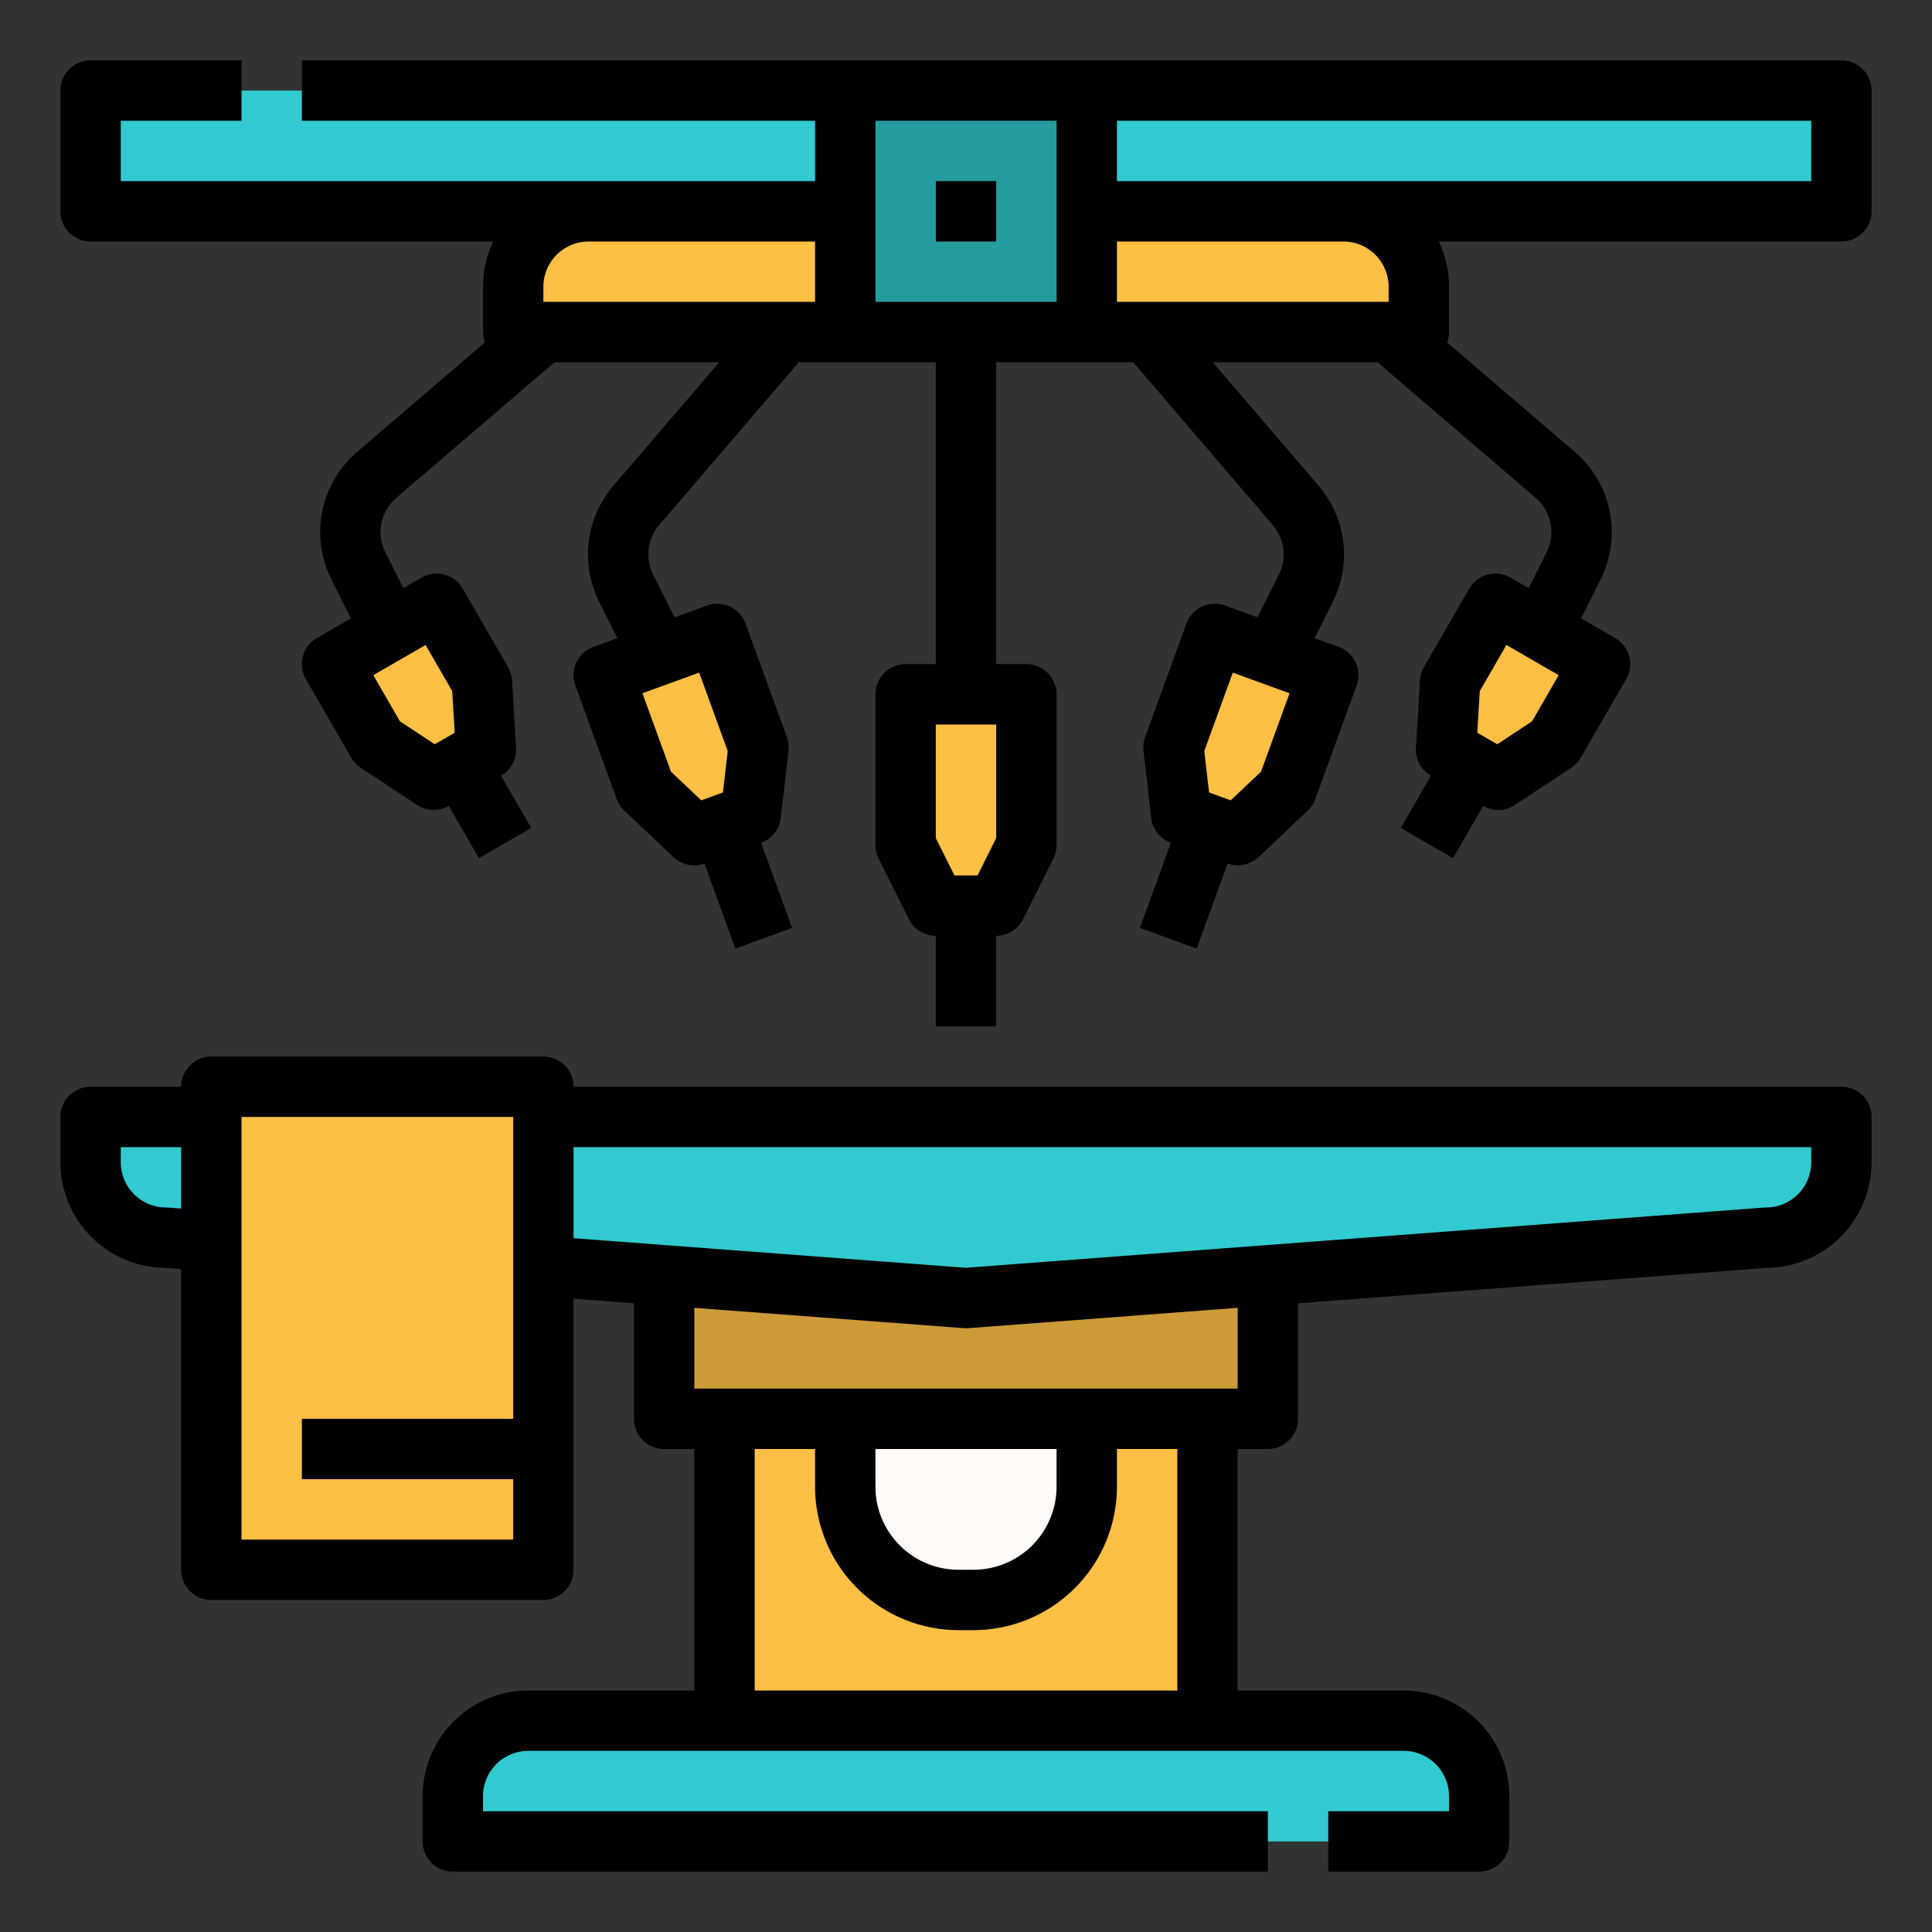 <svg id="Filled_stroke_cut_Ex" data-name="Filled stroke cut Ex" xmlns="http://www.w3.org/2000/svg" width="512" height="512" viewBox="0 0 512 512">
  <rect x="0" y="0" width="512" height="512" fill="#333333" stroke="none"/>
  <title>surgical robot- surgery- scalpel- operating room</title>
  <g>
    <polyline points="24 24 488 24 488 56 24 56" style="fill: #31cad0"/>
    <path d="M140,456H372a20,20,0,0,1,20,20v12a0,0,0,0,1,0,0H120a0,0,0,0,1,0,0V476A20,20,0,0,1,140,456Z" style="fill: #31cad0"/>
    <rect x="192" y="376" width="128" height="80" style="fill: #fdbf44"/>
    <path d="M156,56H356a20,20,0,0,1,20,20V88a0,0,0,0,1,0,0H136a0,0,0,0,1,0,0V76A20,20,0,0,1,156,56Z" style="fill: #fdbf44"/>
    <polygon points="201.015 198.07 198.97 215.841 183.935 221.314 170.945 209.015 160 178.945 190.07 168 201.015 198.07" style="fill: #fdbf44"/>
    <polygon points="127.713 180.785 128.785 198.641 114.928 206.641 100 196.785 88 176 115.713 160 127.713 180.785" style="fill: #fdbf44"/>
    <polygon points="272 224 264 240 248 240 240 224 240 184 272 184 272 224" style="fill: #fdbf44"/>
    <polygon points="310.985 198.07 313.03 215.841 328.065 221.314 341.055 209.015 352 178.945 321.93 168 310.985 198.07" style="fill: #fdbf44"/>
    <polygon points="384.287 180.785 383.215 198.641 397.072 206.641 412 196.785 424 176 396.287 160 384.287 180.785" style="fill: #fdbf44"/>
    <rect x="176" y="336" width="160" height="40" style="fill: #cc9a37"/>
    <rect x="224" y="24" width="64" height="64" style="fill: #249c9f"/>
    <g>
      <path d="M488,16H80V32H216V48H32V32H64V16H24a8,8,0,0,0-8,8V56a8,8,0,0,0,8,8H130.7A27.836,27.836,0,0,0,128,76V88a8.005,8.005,0,0,0,.488,2.759l-33.839,29a27.96,27.96,0,0,0-6.821,33.78L93,163.878l-9,5.194A8,8,0,0,0,81.072,180l12,20.785a8.015,8.015,0,0,0,2.52,2.676l14.929,9.856a8,8,0,0,0,8.407.252l8,13.857,13.857-8-8-13.857a8,8,0,0,0,3.986-7.407L135.7,180.305a8,8,0,0,0-1.058-3.52l-12-20.785a8,8,0,0,0-10.928-2.928l-4.837,2.792-4.737-9.475a11.982,11.982,0,0,1,2.923-14.477L146.96,96h43.646l-28.038,32.711a27.941,27.941,0,0,0-3.784,30.744l4.83,9.661-6.35,2.311a8,8,0,0,0-4.782,10.254l10.945,30.07a8,8,0,0,0,2.017,3.073l12.99,12.3a8,8,0,0,0,8.237,1.709l8.208,22.552,15.035-5.472-8.208-22.553h0a8,8,0,0,0,5.211-6.6l2.045-17.771a8,8,0,0,0-.43-3.651l-10.944-30.07a8,8,0,0,0-10.254-4.782l-8.586,3.126L173.094,152.3a11.976,11.976,0,0,1,1.622-13.176L211.68,96H248v80h-8a8,8,0,0,0-8,8v40a7.994,7.994,0,0,0,.845,3.578l8,16A8,8,0,0,0,248,248v24h16V248a8,8,0,0,0,7.155-4.422l8-16A7.994,7.994,0,0,0,280,224V184a8,8,0,0,0-8-8h-8V96h36.32l36.964,43.124a11.976,11.976,0,0,1,1.622,13.176l-5.654,11.308-8.586-3.126a8,8,0,0,0-10.254,4.782l-10.944,30.07a8,8,0,0,0-.43,3.651l2.045,17.771a8,8,0,0,0,5.211,6.6h0l-8.208,22.553,15.035,5.472,8.208-22.552a8,8,0,0,0,8.237-1.709l12.99-12.3a8,8,0,0,0,2.017-3.073l10.945-30.07a8,8,0,0,0-4.782-10.254l-6.35-2.311,4.83-9.661a27.941,27.941,0,0,0-3.784-30.744L321.394,96H365.04l41.9,35.911a11.984,11.984,0,0,1,2.923,14.478l-4.737,9.475-4.837-2.792A8,8,0,0,0,389.359,156l-12,20.785a8,8,0,0,0-1.058,3.52l-1.072,17.857a8,8,0,0,0,3.986,7.407l-8,13.857,13.857,8,8-13.857a8,8,0,0,0,8.407-.252l14.929-9.856a8.015,8.015,0,0,0,2.52-2.676l12-20.785A8,8,0,0,0,428,169.072l-9-5.194,5.167-10.334a27.96,27.96,0,0,0-6.822-33.781l-33.838-29A7.982,7.982,0,0,0,384,88V76a27.836,27.836,0,0,0-2.7-12H488a8,8,0,0,0,8-8V24A8,8,0,0,0,488,16ZM112.785,170.928l7.055,12.221.663,11.036-5.293,3.056-9.226-6.092-7.056-12.221Zm80.066,28.1-1.264,10.983-5.742,2.09-8.029-7.6-7.562-20.778,15.035-5.472ZM264,222.111,259.056,232h-6.112L248,222.111V192h16ZM334.184,204.5l-8.029,7.6-5.742-2.09-1.264-10.983,7.562-20.778,15.035,5.472Zm71.832-13.355-9.226,6.092-5.293-3.056.663-11.036,7.055-12.221,13.857,8ZM216,64V80H144V76a12.013,12.013,0,0,1,12-12Zm16,16V32h48V80Zm136-4v4H296V64h60A12.013,12.013,0,0,1,368,76ZM480,48H296V32H480Z"/>
      <rect x="248" y="48" width="16" height="16"/>
    </g>
    <path d="M224,376h64a0,0,0,0,1,0,0v18a30,30,0,0,1-30,30h-4a30,30,0,0,1-30-30V376A0,0,0,0,1,224,376Z" style="fill: #fffcf8"/>
    <path d="M468,328,256,344,44,328a20,20,0,0,1-20-20V296H488v12A20,20,0,0,1,468,328Z" style="fill: #31cad0"/>
    <rect x="56" y="288" width="88" height="128" style="fill: #fdbf44"/>
    <path d="M488,288H152a8,8,0,0,0-8-8H56a8,8,0,0,0-8,8H24a8,8,0,0,0-8,8v12a28.033,28.033,0,0,0,27.674,28l4.326.327V416a8,8,0,0,0,8,8h88a8,8,0,0,0,8-8V344.174l16,1.208V376a8,8,0,0,0,8,8h8v64H140a28.032,28.032,0,0,0-28,28v12a8,8,0,0,0,8,8H336V480H128v-4a12.013,12.013,0,0,1,12-12H372a12.013,12.013,0,0,1,12,12v4H352v16h40a8,8,0,0,0,8-8V476a28.032,28.032,0,0,0-28-28H328V384h8a8,8,0,0,0,8-8V345.381L468.326,336A28.033,28.033,0,0,0,496,308V296A8,8,0,0,0,488,288ZM44.6,320.022c-.2-.014-.4-.022-.6-.022a12.013,12.013,0,0,1-12-12v-4H48v16.279ZM64,408V296h72v80H80v16h56v16Zm248,40H200V384h16v10a38.043,38.043,0,0,0,38,38h4a38.043,38.043,0,0,0,38-38V384h16Zm-80-64h48v10a22.025,22.025,0,0,1-22,22h-4a22.025,22.025,0,0,1-22-22Zm96-16H184V346.589l71.4,5.389q.3.022.6.022t.6-.022l71.4-5.389Zm152-60a12.013,12.013,0,0,1-12,12q-.3,0-.6.022L256,335.977l-104-7.849V304H480Z"/>
  </g>
</svg>
